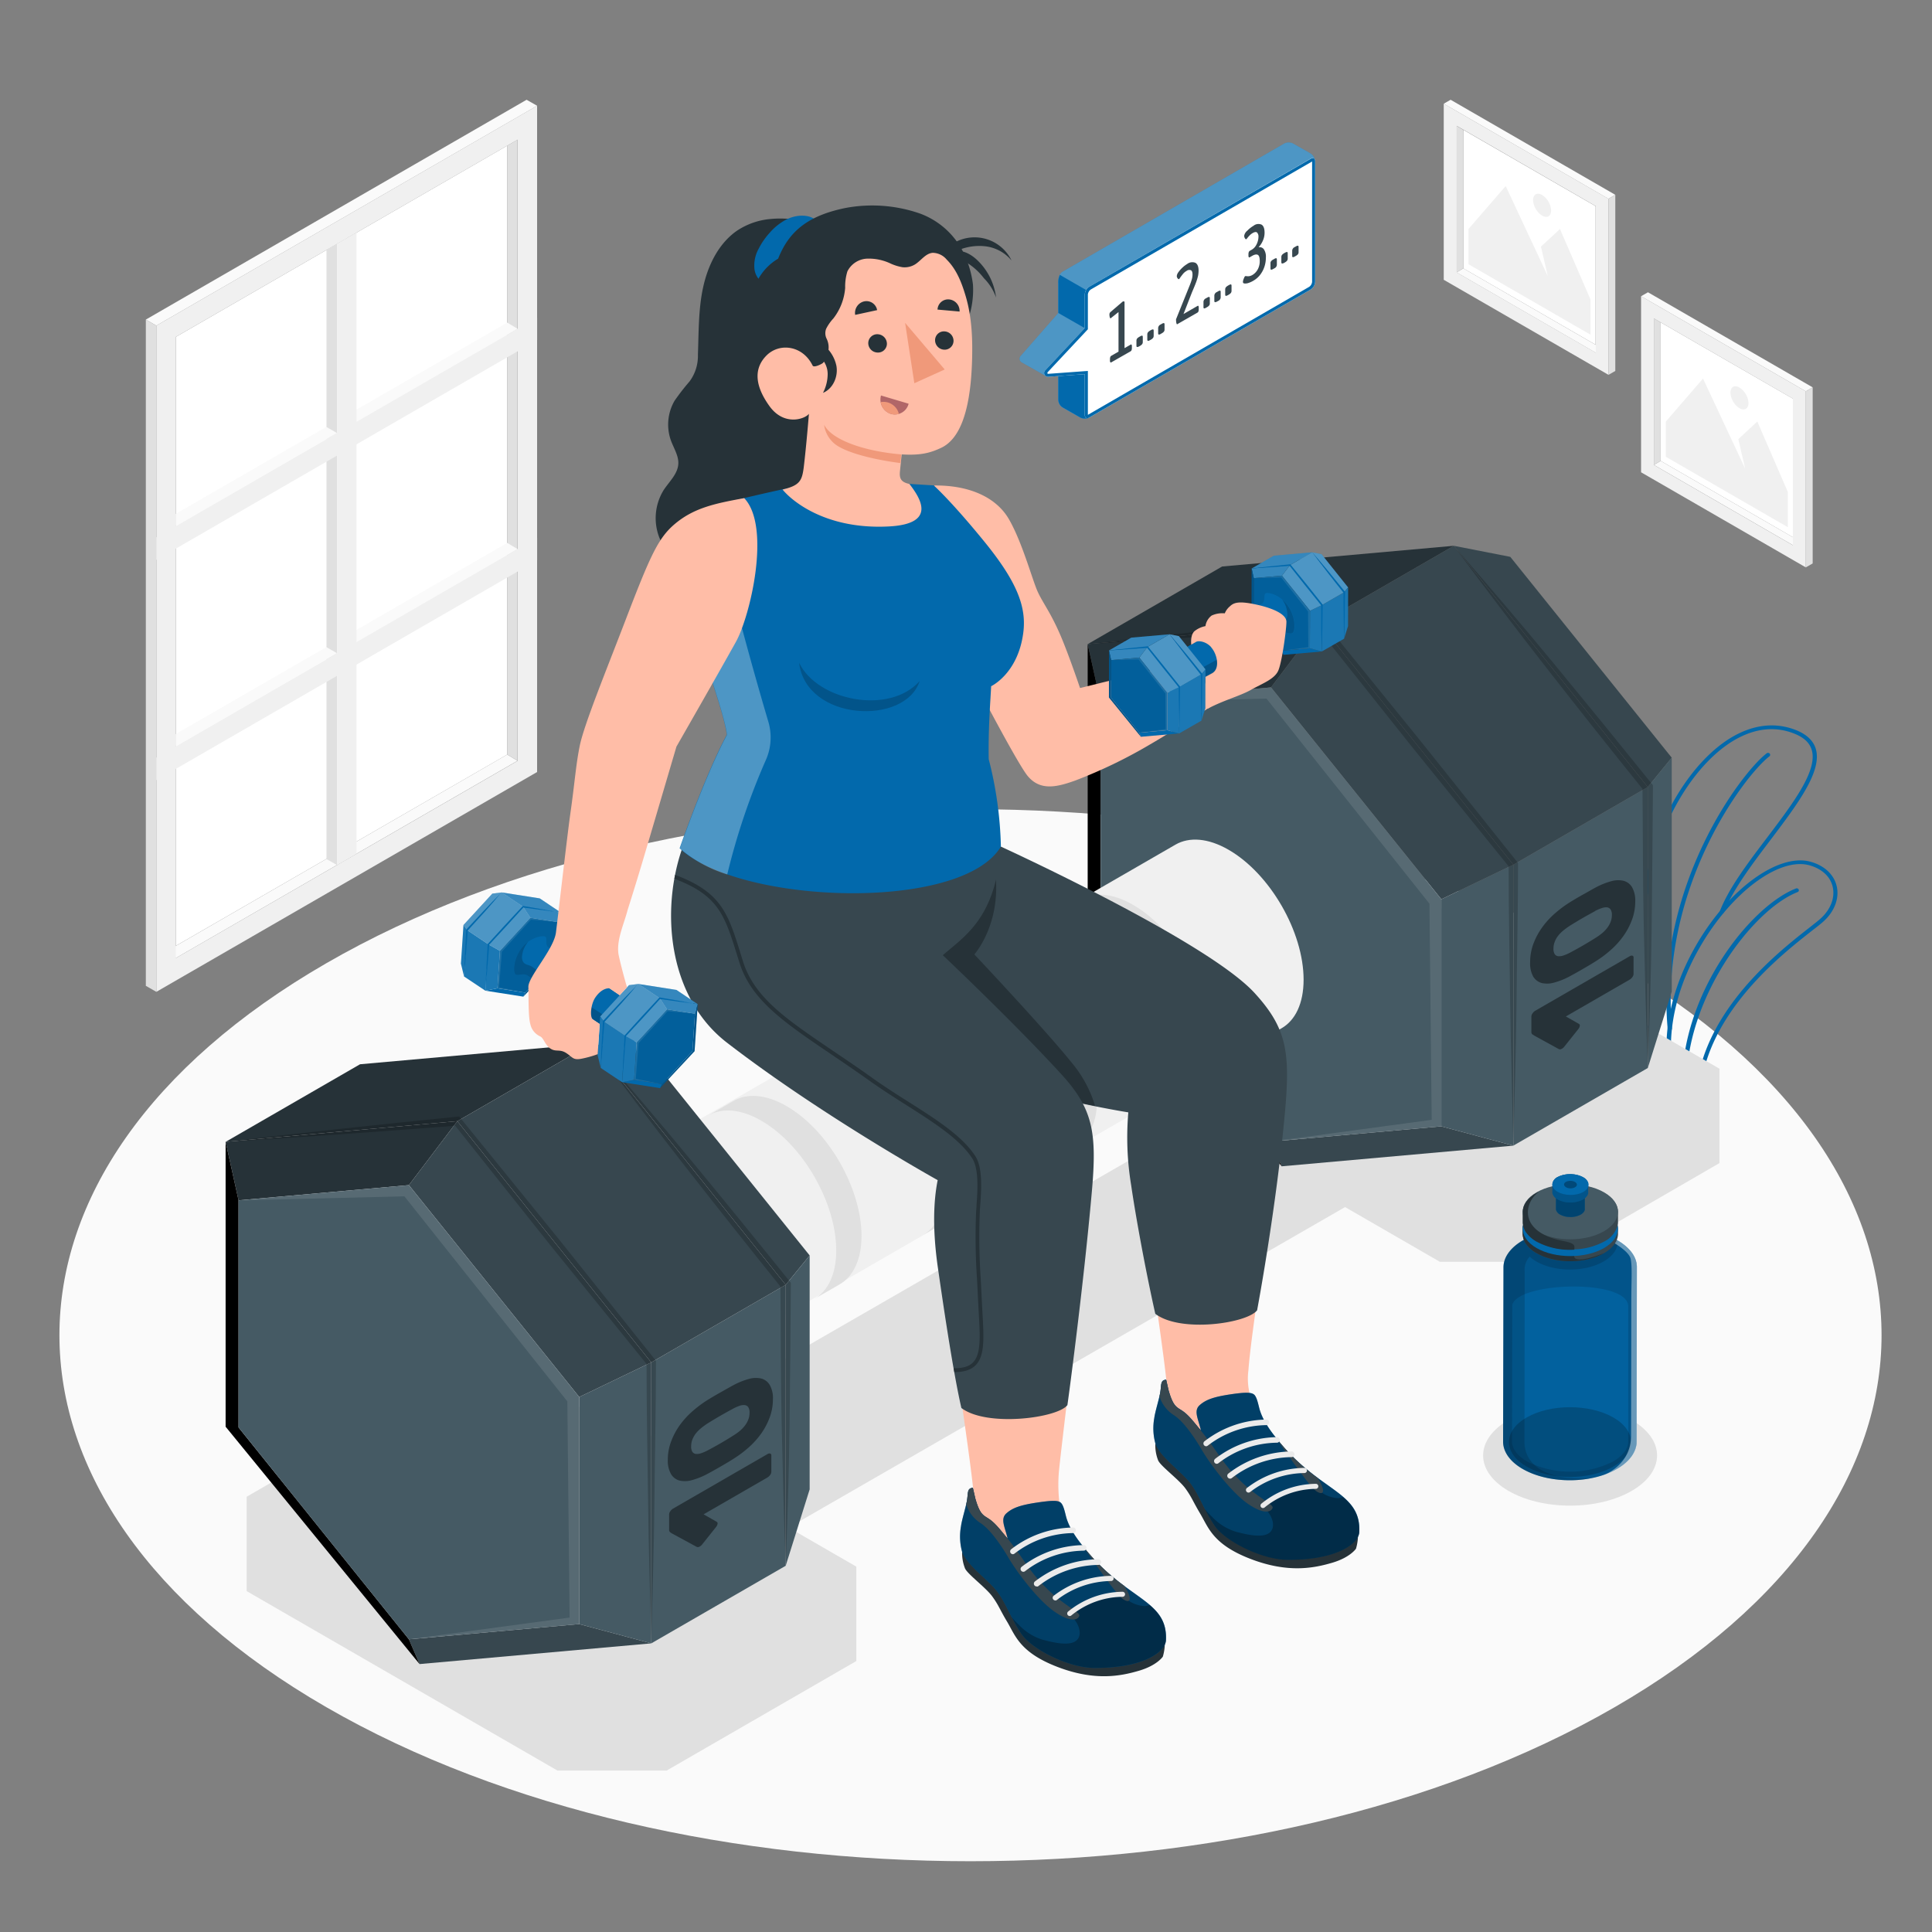 <svg xmlns="http://www.w3.org/2000/svg" viewBox="0 0 500 500"><rect x="0" y="0" width="500" height="500" fill="#808080" stroke="none"/><g id="freepik--Floor--inject-24"><path id="freepik--floor--inject-24" d="M84.44,249.29c-92.08,53.16-92.08,139.35,0,192.52s241.37,53.16,333.45,0,92.07-139.36,0-192.52S176.51,196.13,84.44,249.29Z" style="fill:#fafafa"></path></g><g id="freepik--Window--inject-24"><g id="freepik--window--inject-24"><g id="freepik--window--inject-24"><g id="freepik--Frame--inject-24"><polygon points="42.83 246.34 45.51 247.94 133.95 196.88 131.27 195.28 42.83 246.34" style="fill:#fafafa"></polygon><polygon points="131.27 195.28 45.51 244.78 45.51 87.19 131.27 37.7 131.27 195.28" style="fill:#fff"></polygon><path d="M139,27.37,40.46,84.27V256.69L139,199.8ZM134,196.88,45.51,247.94V87.19L134,36.13Z" style="fill:#f0f0f0"></path><polygon points="133.95 196.88 131.27 195.28 131.27 37.7 133.95 36.13 133.95 196.88" style="fill:#e0e0e0"></polygon><polygon points="45.51 190.01 45.51 193.16 133.95 142.1 131.27 140.5 45.51 190.01" style="fill:#fafafa"></polygon><polygon points="45.51 133 45.51 136.15 133.95 85.09 131.27 83.49 45.51 133" style="fill:#fafafa"></polygon><polygon points="139.01 27.37 136.28 25.82 37.74 82.71 40.46 84.27 139.01 27.37" style="fill:#fafafa"></polygon><polygon points="37.74 82.71 40.46 84.27 40.46 256.69 37.74 255.13 37.74 82.71" style="fill:#e0e0e0"></polygon><polygon points="84.49 64.69 87.21 63.11 87.21 223.87 84.49 222.31 84.49 64.69" style="fill:#e0e0e0"></polygon></g><polygon points="92.27 60.21 87.21 63.11 87.21 223.87 92.27 220.94 92.27 60.21" style="fill:#f0f0f0"></polygon><polygon points="139.01 82.17 139.01 88 40.46 144.9 40.46 139.06 139.01 82.17" style="fill:#f0f0f0"></polygon><polygon points="139.01 139.17 139.01 145 40.46 201.9 40.46 196.07 139.01 139.17" style="fill:#f0f0f0"></polygon><polygon points="87.21 112.07 84.49 110.5 45.51 133 45.51 136.15 87.21 112.07" style="fill:#fafafa"></polygon><polygon points="87.21 169.05 84.49 167.48 45.51 189.98 45.51 193.13 87.21 169.05" style="fill:#fafafa"></polygon></g></g></g><g id="freepik--Pictures--inject-24"><g id="freepik--Picture--inject-24"><g id="freepik--frame--inject-24"><polygon points="414.7 90.24 412.95 91.28 376.95 70.5 378.7 69.45 414.7 90.24" style="fill:#fafafa"></polygon><polygon points="378.7 69.45 412.95 89.22 412.95 53.36 378.7 33.6 378.7 69.45" style="fill:#fff"></polygon><path d="M373.64,72.41,416.26,97V51.44l-42.62-24.6ZM377,32.57l36,20.79V91.28L377,70.5Z" style="fill:#f0f0f0"></path><polygon points="376.95 70.5 378.7 69.45 378.7 33.6 376.95 32.57 376.95 70.5" style="fill:#e0e0e0"></polygon><polygon points="373.64 26.84 375.42 25.82 418.04 50.42 416.26 51.45 373.64 26.84" style="fill:#fafafa"></polygon><polygon points="418.04 50.42 416.26 51.45 416.26 97.02 418.04 96 418.04 50.42" style="fill:#e0e0e0"></polygon></g><g id="freepik--Land--inject-24"><polygon points="380.04 68.38 411.61 86.61 411.61 77.49 403.72 59.27 398.8 63.82 400.57 71.46 389.67 48.15 380.04 59.27 380.04 68.38" style="fill:#f0f0f0"></polygon><path d="M399.1,50.46a5.17,5.17,0,0,1,2.33,4c0,1.49-1,2.09-2.33,1.35a5.18,5.18,0,0,1-2.34-4C396.76,50.32,397.81,49.72,399.1,50.46Z" style="fill:#f0f0f0"></path></g></g><g id="freepik--picture--inject-24"><g id="freepik--frame--inject-24"><polygon points="465.78 140.06 464.03 141.11 428.02 120.32 429.78 119.28 465.78 140.06" style="fill:#fafafa"></polygon><polygon points="429.78 119.28 464.03 139.05 464.02 103.18 429.78 83.43 429.78 119.28" style="fill:#fff"></polygon><path d="M424.71,122.23l42.63,24.61V101.27L424.71,76.66ZM428,82.4l36,20.78v37.93l-36-20.79Z" style="fill:#f0f0f0"></path><polygon points="428.02 120.32 429.78 119.28 429.78 83.43 428.02 82.4 428.02 120.32" style="fill:#e0e0e0"></polygon><polygon points="424.71 76.66 426.49 75.64 469.12 100.25 467.34 101.27 424.71 76.66" style="fill:#fafafa"></polygon><polygon points="469.12 100.25 467.34 101.27 467.34 146.84 469.12 145.82 469.12 100.25" style="fill:#e0e0e0"></polygon></g><g id="freepik--land--inject-24"><polygon points="431.12 118.21 462.69 136.43 462.69 127.32 454.79 109.09 449.88 113.65 451.65 121.29 440.74 97.97 431.12 109.09 431.12 118.21" style="fill:#f0f0f0"></polygon><path d="M450.17,100.29a5.16,5.16,0,0,1,2.34,4c0,1.49-1.05,2.1-2.34,1.35a5.14,5.14,0,0,1-2.33-4C447.84,100.15,448.88,99.54,450.17,100.29Z" style="fill:#f0f0f0"></path></g></g></g><g id="freepik--Plant--inject-24"><g id="freepik--Plants--inject-24"><path d="M439.61,282.71a.55.55,0,0,1-.22,0L433,281.19a.54.54,0,0,1-.38-.32c-.06-.15-5.58-15.39,6.2-36,8.4-14.74,21.56-24.32,29.94-21.8,3.43,1,5.81,3.26,6.54,6.12.8,3.18-.47,6.66-3.42,9.31-.65.59-1.68,1.39-3,2.41-8,6.29-26.83,21-28.86,41.39a.51.51,0,0,1-.23.36A.5.5,0,0,1,439.61,282.71Zm-6-2.42,5.44,1.28c2.37-20.46,21.13-35.16,29.18-41.47,1.28-1,2.3-1.8,2.93-2.37,2.66-2.4,3.82-5.52,3.11-8.35-.65-2.55-2.71-4.46-5.81-5.39-7.89-2.37-20.47,7-28.63,21.31C429.11,264.09,433,278.24,433.61,280.29Z" style="fill:#0269AC"></path><path d="M436,281.85h-.08a.54.54,0,0,1-.56-.5c-.47-23.78,17.4-46.69,29.42-51.41a.56.56,0,0,1,.72.27.49.49,0,0,1-.29.66c-11.88,4.66-29.19,27.91-28.75,50.47A.51.51,0,0,1,436,281.85Z" style="fill:#0269AC"></path><path d="M433.26,281.2a.49.49,0,0,1-.24,0l-4.31-1.2a.52.52,0,0,1-.36-.33c-.08-.23-7.67-23-2.08-53.56,2.85-15.59,12.72-30.8,23.46-36.16,5.16-2.58,10.24-2.9,15.08-1,2.74,1.1,4.46,2.72,5.1,4.81,1.78,5.79-4.75,14.41-11.65,23.54-4.84,6.39-9.83,13-12.11,18.82a.57.57,0,0,1-.71.3.49.49,0,0,1-.33-.64c2.33-6,7.37-12.62,12.25-19.06,6.75-8.92,13.13-17.35,11.5-22.68-.56-1.82-2-3.18-4.48-4.17-4.52-1.81-9.28-1.5-14.13.92-10.47,5.23-20.09,20.14-22.89,35.45-5.24,28.64,1.14,50.27,1.95,52.83l4,1.12a.49.49,0,0,1,.36.63A.52.52,0,0,1,433.26,281.2Z" style="fill:#0269AC"></path><path d="M432.19,266.73h0a.55.55,0,0,1-.6-.47c-3.24-36.79,19-66.25,25.62-71.3a.59.59,0,0,1,.78.06.49.49,0,0,1-.07.72c-6.5,5-28.44,34.05-25.23,70.44A.52.52,0,0,1,432.19,266.73Z" style="fill:#0269AC"></path></g></g><g id="freepik--Shadows--inject-24"><path id="freepik--Shadow--inject-24" d="M292.19,280.07l17.55,10.14-144,83L141.15,359H112.94l-49.1,28.35v24.43l80.45,46.45h28.22l49.1-28.35c0-10.86,0-13.58,0-24.44l-17.51-10.11,144-82.94,24.53,14.16,28.26,0L445,301c0-10.84,0-13.57,0-24.42l-80.46-46.45-28.26,0-44.07,25.55C292.17,266.5,292.18,269.23,292.19,280.07Z" style="fill:#e0e0e0"></path><ellipse id="freepik--shadow--inject-24" cx="406.34" cy="376.67" rx="22.51" ry="12.99" style="fill:#e0e0e0"></ellipse></g><g id="freepik--Bottle--inject-24"><g id="freepik--Water--inject-24"><g id="freepik--Jar--inject-24"><path d="M418.6,321a18.61,18.61,0,0,0-2.33-1.13,4,4,0,0,1-2.55-3.68v-4.49l-14.66,0v4.49a4,4,0,0,1-2.55,3.67,18.75,18.75,0,0,0-2.34,1.13c-3.38,1.94-5.07,4.49-5.07,7L389,373.09c0,2.55,1.68,5.11,5.05,7.06,6.75,3.91,17.68,3.92,24.44,0,3.37-1.95,5.06-4.5,5.07-7.05l.06-45.09C423.66,325.5,422,323,418.6,321Z" style="fill:#0269AC"></path><path d="M418.6,321a18.61,18.61,0,0,0-2.33-1.13,4,4,0,0,1-2.55-3.68v-4.49l-14.66,0v4.49a4,4,0,0,1-2.55,3.67,18.75,18.75,0,0,0-2.34,1.13c-3.38,1.94-5.07,4.49-5.07,7L389,373.09c0,2.55,1.68,5.11,5.05,7.06,6.75,3.91,17.68,3.92,24.44,0,3.37-1.95,5.06-4.5,5.07-7.05l.06-45.09C423.66,325.5,422,323,418.6,321Z" style="opacity:0.2"></path><path d="M421.38,338c-.24-7.06-28.38-6.3-30-.31l-.06,35.45c0,1.8,1.43,3.67,3.93,5.11a24.8,24.8,0,0,0,22.19,0c2.5-1.44,3.93-3.3,3.94-5.1Z" style="fill:#0269AC;opacity:0.6"></path><path d="M395.14,379.59c-6.17-3.54-6.16-9.25,0-12.77s16.18-3.51,22.34,0,6.16,9.26,0,12.77S401.31,383.13,395.14,379.59Z" style="opacity:0.2"></path><path d="M415.13,316.41a19.15,19.15,0,0,0-11.74-1.88v-2.85h-4.32v4.49a4,4,0,0,1-2.56,3.67,18.05,18.05,0,0,0-2.34,1.13l-.08,0c-3.32,1.94-5,4.47-5,7L389,373.09c0,2.55,1.67,5.11,5,7.06,4.85,2.81,11.87,3.59,17.94,2.38-14,.94-17.42-5-17.41-9.33l.06-44.15a4.94,4.94,0,0,1,1.29-3.83,9.18,9.18,0,0,0,1.71,1.24c4.81,2.79,12.62,2.8,17.44,0,2.59-1.49,3.79-3.48,3.6-5.43l-.29-.17A6.9,6.9,0,0,0,415.13,316.41Z" style="opacity:0.15"></path><path d="M418.6,321a18.61,18.61,0,0,0-2.33-1.13,4,4,0,0,1-2.55-3.68v-4.49h-1.6c0,6,0,4.73,0,6s2.11,2,3.49,2.76,6,3.22,6.42,5.39.15,6,.15,10.66-.05,32.06-.06,35.13-1.27,7.42-6.91,10.05a19.09,19.09,0,0,0,3.31-1.47c3.38-2,5.06-4.39,5.07-7.08l.06-45.09C423.66,325.5,422,323,418.6,321Z" style="fill:#fff;opacity:0.4"></path><path d="M418.74,318v1.28c0,1.82-1.21,3.65-3.63,5.05-4.82,2.77-12.62,2.76-17.44,0a8.42,8.42,0,0,1-2.71-2.36,4.67,4.67,0,0,1-.89-2.67v-1.33a3.37,3.37,0,0,1,.1-.83,6.62,6.62,0,0,1,3.51-4.21l.18-.09c4.84-2.68,12.52-2.63,17.27.12a6.59,6.59,0,0,1,3.51,4.21A3.55,3.55,0,0,1,418.74,318Z" style="fill:#37474f"></path><path d="M407.4,325.07v-4.54c0-1.79.45.64-2.7.63-2.73,0-5.15-6.3-6.85-8.35l-.18.09a6.62,6.62,0,0,0-3.51,4.21,3.37,3.37,0,0,0-.1.83v1.33a4.67,4.67,0,0,0,.89,2.67,8.42,8.42,0,0,0,2.71,2.36c4.82,2.79,12.62,2.8,17.44,0C411.71,325.66,407.4,326.78,407.4,325.07Z" style="fill:#263238"></path><path d="M397.67,323c-4.81-2.79-4.8-7.3,0-10.07s12.63-2.77,17.44,0,4.81,7.3,0,10.07S402.49,325.76,397.67,323Z" style="fill:#0269AC"></path><path d="M418.74,313.72v2.55a3.23,3.23,0,0,1-.1.87,6.63,6.63,0,0,1-3.52,4.19,17.14,17.14,0,0,1-7.72,2,18.34,18.34,0,0,1-9.73-2.07A8.46,8.46,0,0,1,395,319a4.66,4.66,0,0,1-.8-1.84,3.39,3.39,0,0,1-.1-.84v-2.61c0-1.83,1.2-3.65,3.61-5,.22-.12.43-.24.66-.35,4.85-2.42,12.19-2.29,16.79.37C417.55,310.06,418.76,311.89,418.74,313.72Z" style="fill:#37474f"></path><path d="M397.68,318.64c-4.81-2.79-4.81-7.29,0-10.07s12.63-2.76,17.44,0,4.8,7.29,0,10.07S402.49,321.43,397.68,318.64Z" style="fill:#455a64"></path><path d="M395,319a8.46,8.46,0,0,0,2.7,2.35,18.34,18.34,0,0,0,9.73,2.07h0c0-.9.54-1.58-2.69-2.21-2.68-.52-6.64-1.64-8.49-4.57-1.69-2.7-.71-6.25,2.13-8.31-.23.11-.44.23-.66.35-2.41,1.38-3.61,3.2-3.61,5v2.61a3.39,3.39,0,0,0,.1.84A4.66,4.66,0,0,0,395,319Z" style="fill:#263238"></path></g><path d="M402.67,307.17l0,5.61a1.09,1.09,0,0,0,0,.26,2,2,0,0,0,1.07,1.29,5.21,5.21,0,0,0,2.34.63,5.5,5.5,0,0,0,3-.61,2.58,2.58,0,0,0,.83-.71,1.27,1.27,0,0,0,.24-.55.77.77,0,0,0,0-.26l0-5.63a1.87,1.87,0,0,0-1.09-1.54l-.2-.11a5.93,5.93,0,0,0-5.12.08A1.86,1.86,0,0,0,402.67,307.17Z" style="fill:#0269AC"></path><path d="M402.67,307.17l0,5.61a1.09,1.09,0,0,0,0,.26,2,2,0,0,0,1.07,1.29,5.21,5.21,0,0,0,2.34.63,5.5,5.5,0,0,0,3-.61,2.58,2.58,0,0,0,.83-.71,1.27,1.27,0,0,0,.24-.55.77.77,0,0,0,0-.26l0-5.63a1.87,1.87,0,0,0-1.09-1.54l-.2-.11a5.93,5.93,0,0,0-5.12.08A1.86,1.86,0,0,0,402.67,307.17Z" style="opacity:0.35"></path><path d="M402.67,307.15c0,1.19,1.67,2.17,3.75,2.18s3.76-.95,3.77-2.14-1.67-2.17-3.75-2.18S402.68,306,402.67,307.15Z" style="fill:#0269AC"></path><path d="M405.1,307.16c0,.43.59.77,1.33.78s1.33-.34,1.33-.76-.59-.77-1.33-.78S405.1,306.74,405.1,307.16Z" style="fill:#0269AC;opacity:0.5"></path><path d="M405.1,307.16c0,.43.59.77,1.33.78s1.33-.34,1.33-.76-.59-.77-1.33-.78S405.1,306.74,405.1,307.16Z" style="opacity:0.3"></path><path d="M401.75,306.55l0,1.91a1.84,1.84,0,0,0,0,.33,2.52,2.52,0,0,0,1.33,1.6,6.61,6.61,0,0,0,2.93.8,7,7,0,0,0,3.7-.77,3.26,3.26,0,0,0,1-.88,1.82,1.82,0,0,0,.31-.7,1.12,1.12,0,0,0,0-.32l0-1.93a2.34,2.34,0,0,0-1.36-1.92l-.25-.13a7.39,7.39,0,0,0-6.38.1A2.32,2.32,0,0,0,401.75,306.55Z" style="fill:#0269AC"></path><path d="M401.75,306.55l0,1.91a1.84,1.84,0,0,0,0,.33,2.52,2.52,0,0,0,1.33,1.6,6.61,6.61,0,0,0,2.93.8,7,7,0,0,0,3.7-.77,3.26,3.26,0,0,0,1-.88,1.82,1.82,0,0,0,.31-.7,1.12,1.12,0,0,0,0-.32l0-1.93a2.34,2.34,0,0,0-1.36-1.92l-.25-.13a7.39,7.39,0,0,0-6.38.1A2.32,2.32,0,0,0,401.75,306.55Z" style="opacity:0.2"></path><path d="M401.75,306.53c0,1.49,2.08,2.7,4.67,2.72s4.69-1.18,4.7-2.67-2.09-2.7-4.67-2.72S401.76,305,401.75,306.53Z" style="fill:#0269AC"></path><path d="M404.77,306.55c0,.52.74,1,1.66,1s1.66-.42,1.67-.95-.74-1-1.66-1S404.77,306,404.77,306.55Z" style="fill:#0269AC;opacity:0.5"></path><path d="M404.77,306.55c0,.52.74,1,1.66,1s1.66-.42,1.67-.95-.74-1-1.66-1S404.77,306,404.77,306.55Z" style="opacity:0.3"></path></g></g><g id="freepik--Character--inject-24"><g id="freepik--Dumbbell--inject-24"><polygon points="331.69 301.84 328.93 295.44 373.01 291.5 391.65 296.49 331.69 301.84" style="fill:#37474f"></polygon><polygon points="373.01 232.73 373.01 291.5 391.65 296.49 391.65 223.78 373.01 232.73" style="fill:#455a64"></polygon><polygon points="328.93 177.9 341.46 161.34 391.65 223.78 373.01 232.73 328.93 177.9" style="fill:#37474f"></polygon><polygon points="284.85 181.83 281.49 166.7 341.46 161.34 328.93 177.9 284.85 181.83" style="fill:#263238"></polygon><polygon points="281.49 166.7 281.49 240.42 331.69 301.84 328.93 295.44 284.85 240.6 284.85 181.83 281.49 166.7"></polygon><polygon points="284.85 240.6 284.85 181.83 328.93 177.9 373.01 232.73 373.01 291.5 328.93 295.44 284.85 240.6" style="fill:#455a64"></polygon><polygon points="391.65 296.49 426.45 276.4 426.44 203.69 391.65 223.78 391.65 296.49" style="fill:#455a64"></polygon><polygon points="341.46 161.34 391.65 223.78 426.44 203.69 376.25 141.25 341.46 161.34" style="fill:#37474f"></polygon><polygon points="281.49 166.7 316.29 146.61 376.25 141.25 341.46 161.34 281.49 166.7" style="fill:#263238"></polygon><path d="M391.65,296.49c.27-12.12.72-24.24.82-36.36s.39-24.23.4-36.35v-.43l-.27-.34-25-31.29-25.24-31.1-.4-.49-.6.06c-20,2-39.93,4.14-59.87,6.51,19.84-1.19,39.65-2.63,59.45-4.17l24.57,30.87,24.93,30.81c0,12,.24,23.95.4,35.92S391.39,284.37,391.65,296.49Z" style="opacity:0.2"></path><polygon points="376.25 141.25 390.86 144.11 432.64 196.09 426.44 203.69 376.25 141.25" style="fill:#37474f"></polygon><polygon points="432.65 256.63 426.45 276.4 426.44 203.69 432.64 196.09 432.65 256.63" style="fill:#455a64"></polygon><g style="opacity:0.2"><path d="M426.45,276.4c.46-12.12.84-24.24,1-36.35s.21-24.24.33-36.36v-.47l-.3-.38q-12.56-15.6-25.3-31.05t-25.95-30.54q11.92,16.13,24.24,31.91t24.9,31.37l-.3-.84c.13,12.12.07,24.24.34,36.36S426,264.28,426.45,276.4Z"></path></g><polygon points="284.85 181.83 327.76 180.79 369.94 233.87 370.52 289.81 328.93 295.44 373.01 291.5 373.01 232.73 328.93 177.9 284.85 181.83" style="fill:#fff;opacity:0.1"></polygon><path d="M404.82,270.9a1.9,1.9,0,0,1-.76.59.73.73,0,0,1-.67,0l-6.24-3.43-.52-.33a.76.76,0,0,1-.31-.69v-4a1.37,1.37,0,0,1,.31-.79,2.18,2.18,0,0,1,.71-.68l24.41-14.09a.9.9,0,0,1,.71-.15.41.41,0,0,1,.3.45v4.28a1.38,1.38,0,0,1-.3.8,2.25,2.25,0,0,1-.71.67l-16.51,9.53,3.4,1.93a.48.48,0,0,1,.2.54,1.59,1.59,0,0,1-.39.81Z" style="fill:#263238"></path><path d="M396,249a13.5,13.5,0,0,1,.82-4.69,18.34,18.34,0,0,1,2.23-4.22,21.46,21.46,0,0,1,3.27-3.62,30,30,0,0,1,3.91-2.93c1.08-.66,2.22-1.35,3.4-2s2.3-1.31,3.33-1.86a19.14,19.14,0,0,1,3.91-1.59,6.46,6.46,0,0,1,3.26-.15,3.66,3.66,0,0,1,2.23,1.64,7,7,0,0,1,.84,3.74,13.57,13.57,0,0,1-.84,4.7,18,18,0,0,1-2.23,4.22,21,21,0,0,1-3.26,3.61,29.09,29.09,0,0,1-3.91,2.93c-1,.64-2.14,1.31-3.33,2s-2.32,1.32-3.4,1.9a18.53,18.53,0,0,1-3.91,1.58,6.51,6.51,0,0,1-3.27.16,3.73,3.73,0,0,1-2.23-1.64A7,7,0,0,1,396,249Zm16.77-13.18c-2.15,1.15-4.26,2.37-6.35,3.67a19.91,19.91,0,0,0-1.74,1.25,8.89,8.89,0,0,0-1.38,1.36,6,6,0,0,0-.92,1.59,4.75,4.75,0,0,0-.34,1.82,2.44,2.44,0,0,0,.34,1.45,1.25,1.25,0,0,0,.92.51,3.65,3.65,0,0,0,1.38-.21,11,11,0,0,0,1.74-.77c2.09-1.1,4.2-2.32,6.35-3.67a17,17,0,0,0,1.73-1.21,8.24,8.24,0,0,0,1.38-1.39,6.3,6.3,0,0,0,.93-1.6,4.77,4.77,0,0,0,.34-1.83,2.43,2.43,0,0,0-.34-1.44,1.32,1.32,0,0,0-.93-.53,3.34,3.34,0,0,0-1.38.21A11,11,0,0,0,412.72,235.81Z" style="fill:#263238"></path><path d="M166.93,361.23c-3.52,2-8.37,1.73-13.73-1.36-10.71-6.19-19.4-21.24-19.4-33.61,0-6.19,2.17-10.54,5.68-12.57l164.77-95.12c3.51-2,8.36-1.74,13.72,1.36,10.72,6.19,19.4,21.23,19.4,33.61,0,6.19-2.17,10.53-5.68,12.56Z" style="fill:#f0f0f0"></path><path d="M133.8,326.26c0-6.19,2.17-10.54,5.68-12.57s8.37-1.73,13.72,1.36c10.72,6.19,19.41,21.24,19.41,33.62,0,6.18-2.17,10.53-5.68,12.56s-8.37,1.73-13.73-1.36C142.49,353.68,133.8,338.63,133.8,326.26Z" style="fill:#fafafa"></path><path d="M210.75,336.17l6.54-3.77c3.47-2,5.69-6.38,5.67-12.54,0-12.38-8.67-27.44-19.4-33.6-5.32-3.1-10.22-3.37-13.69-1.36l-6.55,3.78c3.48-2,8.37-1.75,13.7,1.36,10.73,6.16,19.42,21.22,19.39,33.59C216.44,329.8,214.22,334.17,210.75,336.17Z" style="fill:#e0e0e0"></path><path d="M300.41,284.09l6.54-3.78c3.48-2,5.7-6.38,5.67-12.54,0-12.37-8.66-27.44-19.39-33.6-5.33-3.1-10.22-3.37-13.7-1.36L273,236.59c3.47-2,8.37-1.74,13.69,1.36,10.73,6.16,19.43,21.22,19.4,33.59C306.11,277.71,303.89,282.08,300.41,284.09Z" style="fill:#e0e0e0"></path><path d="M238.87,319.62l39.4-22.75c3.48-2,5.7-6.38,5.67-12.54,0-12.38-8.67-27.44-19.4-33.6-5.32-3.1-10.21-3.37-13.69-1.36l-39.4,22.75c3.48-2,8.37-1.74,13.69,1.36,10.73,6.16,19.43,21.22,19.4,33.59C244.57,313.24,242.35,317.61,238.87,319.62Z" style="fill:#e0e0e0"></path><polygon points="108.58 430.66 105.82 424.25 149.9 420.31 168.55 425.3 108.58 430.66" style="fill:#37474f"></polygon><polygon points="149.9 361.55 149.9 420.31 168.55 425.3 168.54 352.59 149.9 361.55" style="fill:#455a64"></polygon><polygon points="105.82 306.71 118.36 290.16 168.54 352.59 149.9 361.55 105.82 306.71" style="fill:#37474f"></polygon><polygon points="61.74 310.65 58.39 295.51 118.36 290.16 105.82 306.71 61.74 310.65" style="fill:#263238"></polygon><polygon points="58.39 295.51 58.39 369.23 108.58 430.66 105.82 424.25 61.74 369.42 61.74 310.65 58.39 295.51"></polygon><polygon points="61.74 369.42 61.74 310.65 105.82 306.71 149.9 361.55 149.9 420.31 105.82 424.25 61.74 369.42" style="fill:#455a64"></polygon><polygon points="168.55 425.3 203.34 405.22 203.34 332.51 168.54 352.59 168.55 425.3" style="fill:#455a64"></polygon><polygon points="118.36 290.16 168.54 352.59 203.34 332.51 153.15 270.07 118.36 290.16" style="fill:#37474f"></polygon><polygon points="58.39 295.51 93.18 275.43 153.15 270.07 118.36 290.16 58.39 295.51" style="fill:#263238"></polygon><path d="M168.55,425.3c.26-12.11.71-24.23.81-36.35s.4-24.24.4-36.36v-.42l-.27-.34-25-31.3-25.25-31.09-.39-.49-.61.06c-20,2-39.93,4.14-59.86,6.5,19.83-1.19,39.64-2.63,59.44-4.16l24.57,30.87L167.33,353c0,12,.24,24,.4,35.92C167.83,401.07,168.29,413.19,168.55,425.3Z" style="opacity:0.2"></path><polygon points="153.15 270.07 167.75 272.93 209.54 324.91 203.34 332.51 153.15 270.07" style="fill:#37474f"></polygon><polygon points="209.54 385.45 203.34 405.22 203.34 332.51 209.54 324.91 209.54 385.45" style="fill:#455a64"></polygon><g style="opacity:0.2"><path d="M203.34,405.22c.47-12.12.84-24.24,1-36.36s.21-24.24.33-36.35V332l-.3-.38q-12.55-15.6-25.3-31.06t-25.94-30.53q11.91,16.13,24.24,31.9t24.89,31.38l-.29-.84c.12,12.12.06,24.23.33,36.35S202.87,393.1,203.34,405.22Z"></path></g><polygon points="61.74 310.65 104.66 309.61 146.83 362.68 147.41 418.63 105.82 424.25 149.9 420.31 149.9 361.55 105.82 306.71 61.74 310.65" style="fill:#fff;opacity:0.1"></polygon><path d="M181.7,399.72a1.81,1.81,0,0,1-.75.59.75.75,0,0,1-.68,0L174,396.91c-.15-.08-.32-.2-.52-.33a.79.79,0,0,1-.31-.69v-4a1.45,1.45,0,0,1,.31-.79,2.21,2.21,0,0,1,.72-.68l24.4-14.09a.92.92,0,0,1,.72-.15.42.42,0,0,1,.3.45v4.29a1.42,1.42,0,0,1-.3.79,2.28,2.28,0,0,1-.72.67l-16.51,9.53,3.4,1.93a.49.49,0,0,1,.21.54,1.78,1.78,0,0,1-.4.82Z" style="fill:#263238"></path><path d="M172.83,377.81a13.28,13.28,0,0,1,.83-4.69,18.12,18.12,0,0,1,2.22-4.22,21.52,21.52,0,0,1,3.28-3.62,30.1,30.1,0,0,1,3.9-2.93c1.09-.66,2.23-1.35,3.4-2s2.3-1.31,3.33-1.86a19.14,19.14,0,0,1,3.91-1.59,6.5,6.5,0,0,1,3.27-.15,3.62,3.62,0,0,1,2.22,1.65,6.82,6.82,0,0,1,.84,3.73,13.4,13.4,0,0,1-.84,4.71A18.05,18.05,0,0,1,197,371a21.46,21.46,0,0,1-3.27,3.62,29.88,29.88,0,0,1-3.91,2.92c-1,.65-2.14,1.31-3.33,2s-2.31,1.32-3.4,1.9a18.67,18.67,0,0,1-3.9,1.58,6.55,6.55,0,0,1-3.28.16,3.64,3.64,0,0,1-2.22-1.64A6.9,6.9,0,0,1,172.83,377.81Zm16.77-13.18c-2.14,1.15-4.25,2.37-6.35,3.67a19.91,19.91,0,0,0-1.74,1.25,8.94,8.94,0,0,0-1.38,1.37,6.4,6.4,0,0,0-.92,1.58,4.75,4.75,0,0,0-.34,1.82,2.44,2.44,0,0,0,.34,1.45,1.29,1.29,0,0,0,.92.51,3.27,3.27,0,0,0,1.38-.21,10.12,10.12,0,0,0,1.74-.77c2.1-1.1,4.21-2.32,6.35-3.67a16.66,16.66,0,0,0,1.74-1.21,9.06,9.06,0,0,0,1.38-1.39,6.7,6.7,0,0,0,.92-1.59,4.86,4.86,0,0,0,.34-1.84,2.43,2.43,0,0,0-.34-1.44,1.28,1.28,0,0,0-.92-.52,3.12,3.12,0,0,0-1.38.2A11.64,11.64,0,0,0,189.6,364.63Z" style="fill:#263238"></path></g><g id="freepik--character--inject-24"><g id="freepik--character--inject-24"><g id="freepik--Bottom--inject-24"><path d="M328.46,315.61s-4.75,30.08-5.37,39a16.46,16.46,0,0,0,1.55,9.44,53.81,53.81,0,0,0,3.48,7.43c.42.76-14.6,8.07-16.54,7.48-5.07-1.57-7.11-7.4-9.11-11.73-1.53-3.32-.43-4.95-.51-8.48-.08-3.94-5.21-38.42-5.82-42.32C302.87,309.52,320.61,313.12,328.46,315.61Z" style="fill:#ffbda7"></path><path d="M299,373.62a10.66,10.66,0,0,0,.69,4.23c.46,1.43,5.38,5,7.08,7.34s1.92,3.32,3.85,6.55c2.14,3.58,3.24,7.94,13,11.7s16.48,2.37,21.15,1,6.16-3.64,6.16-3.64,1.77-5.61-1.31-7S299,373.62,299,373.62Z" style="fill:#263238"></path><path d="M324.65,361c.72.76,1.07,2.88,1.37,3.86,1,3.3,3.46,6.39,5.67,9,10.45,12.36,20.68,12.4,20.08,22.79-.31,2.9-5.88,7.09-18.56,7-6.48,0-16.13-4.74-18.91-8.9s-3.89-7.75-6.14-10.8-7.93-6.86-9.15-10.39a14.83,14.83,0,0,1-.29-6.53c.22-1.76,1.32-5.11,1.58-6.86.29-1.9,0-3,1.5-3.13l.63,2.76c1.31,4.57,2.23,4.31,3.88,5.53s3.06,3.23,4.49,4.85c-.73-3.1-1.95-5.08-.31-6.54s3.78-2.16,8-2.79S324,360.36,324.65,361Z" style="fill:#0269AC"></path><path d="M324.65,361c.72.76,1.07,2.88,1.37,3.86,1,3.3,3.46,6.39,5.67,9,10.45,12.36,20.68,12.4,20.08,22.79-.31,2.9-5.88,7.09-18.56,7-6.48,0-16.13-4.74-18.91-8.9s-3.89-7.75-6.14-10.8-7.93-6.86-9.15-10.39a14.83,14.83,0,0,1-.29-6.53c.22-1.76,1.32-5.11,1.58-6.86.29-1.9,0-3,1.5-3.13l.63,2.76c1.31,4.57,2.23,4.31,3.88,5.53s3.06,3.23,4.49,4.85c-.73-3.1-1.95-5.08-.31-6.54s3.78-2.16,8-2.79S324,360.36,324.65,361Z" style="opacity:0.4"></path><path d="M333.21,403.71c-6.48,0-16.13-4.74-18.91-8.9a46.68,46.68,0,0,1-2.49-4.29c.22.25.41.53.6.73.43.46.86.91,1.31,1.34a14.27,14.27,0,0,0,6.15,3.83c2.1.52,7.28,2,9-.07,1-1.15.61-3.07-.36-4.57-.41-.63-1.67-2.14-1.67-2.14a23.6,23.6,0,0,1,6.52-3.7,23.16,23.16,0,0,1,6.83-1.42,9.88,9.88,0,0,0,2.59,2.2,8.26,8.26,0,0,0,3.55,1,5.26,5.26,0,0,0,1.23-.28c2.77,2.39,4.44,4.92,4.19,9.28C351.46,399.58,345.89,403.77,333.21,403.71Z" style="opacity:0.3"></path><path d="M331.69,373.89a53.39,53.39,0,0,0,9.34,8.62c2.29,3.66,1.41,4.59-.35,3.42s-6.89-8.77-11.27-14.87C330.15,372.05,330.93,373,331.69,373.89Z" style="fill:#37474f"></path><path d="M303.67,366.16a8.84,8.84,0,0,1-3.6-4.81c.1-.41.18-.8.23-1.12.29-1.9,0-3,1.5-3.13l.63,2.76c1.31,4.57,2.23,4.31,3.88,5.53s3.06,3.23,4.49,4.85c4.41,5.53,5.31,8.11,9.95,12.74s8.88,6.3,8.6,7.25-2,1.95-6.32-1-9.76-10.19-12-14S306.06,367.62,303.67,366.16Z" style="fill:#37474f"></path><path d="M326.93,390.28a.58.58,0,0,0,.35-.15,21.28,21.28,0,0,1,13.28-4.82.65.65,0,1,0-.05-1.3,22.52,22.52,0,0,0-14.06,5.13.65.65,0,0,0-.08.92A.64.64,0,0,0,326.93,390.28Z" style="fill:#ebebeb"></path><path d="M323.18,386.28a.81.81,0,0,0,.35-.14,23.43,23.43,0,0,1,14.06-4.92.65.65,0,0,0,.64-.69.67.67,0,0,0-.7-.64,24.74,24.74,0,0,0-14.84,5.21.67.67,0,0,0,.49,1.18Z" style="fill:#ebebeb"></path><path d="M318.42,382.67a.67.67,0,0,0,.38-.16,25.83,25.83,0,0,1,15.5-5.41.75.75,0,0,0,.71-.77.74.74,0,0,0-.77-.7,27.32,27.32,0,0,0-16.36,5.74.73.73,0,0,0-.12,1A.75.75,0,0,0,318.42,382.67Z" style="fill:#ebebeb"></path><path d="M314.94,378.83a.7.7,0,0,0,.38-.15,25.27,25.27,0,0,1,15.2-5.31.74.74,0,0,0,.69-.75.72.72,0,0,0-.75-.69,26.75,26.75,0,0,0-16,5.63.74.74,0,0,0-.11,1A.71.71,0,0,0,314.94,378.83Z" style="fill:#ebebeb"></path><path d="M312.2,374.29a.76.76,0,0,0,.37-.16,25.36,25.36,0,0,1,15.2-5.31.72.72,0,1,0-.06-1.44,26.74,26.74,0,0,0-16,5.63.72.72,0,0,0-.11,1A.73.73,0,0,0,312.2,374.29Z" style="fill:#ebebeb"></path><path d="M259.07,219.12,220,221.63c-2.15,18.82.68,38.24,7.46,43.91,18,15.07,64.55,22.34,64.55,22.34a75.7,75.7,0,0,0,.73,18.82c1.22,8.47,3.92,23,6.25,33.31,6.55,5,23.77,2.47,26.35-.91,0,0,5-26.57,7.24-51.62,1.35-15.25.39-21.45-7.9-30.5C312.3,243.46,259.07,219.12,259.07,219.12Z" style="fill:#37474f"></path><path d="M277.34,275c-6.8-8.5-25.18-28-25.18-28s6.52-7.27,5.56-19.75l-24.08,19.48,38.61,37c4.2,1,8,1.84,11.16,2.48A31.62,31.62,0,0,0,277.34,275Z" style="fill:#263238"></path><path d="M278.44,343.55s-4,32.92-4.4,37.35a39.68,39.68,0,0,0,.56,10.73,18.69,18.69,0,0,0,2.23,5.78c.75,1.42,2.54,3.86,1.41,5.4a4.78,4.78,0,0,1-1.66,1.29c-1.32.71-2.77,1.13-4.08,1.83a14.13,14.13,0,0,1-4.93,1.27,14.82,14.82,0,0,1-6-.32c-5.07-1.57-7.12-7.4-9.11-11.73-1.53-3.32-.43-4.95-.51-8.48-.08-3.94-5.22-38.42-5.83-42.32C252.85,337.46,270.59,341.06,278.44,343.55Z" style="fill:#ffbda7"></path><path d="M249,401.56a10.85,10.85,0,0,0,.7,4.23c.46,1.43,5.37,5,7.08,7.34s1.91,3.32,3.85,6.55c2.14,3.58,3.24,7.94,13,11.7s16.48,2.37,21.15,1,6.16-3.64,6.16-3.64,1.77-5.61-1.3-7S249,401.56,249,401.56Z" style="fill:#263238"></path><path d="M274.63,389c.72.76,1.07,2.88,1.37,3.86,1,3.3,3.46,6.39,5.66,9,10.46,12.36,20.69,12.4,20.08,22.79-.3,2.9-5.87,7.09-18.55,7-6.48,0-16.14-4.74-18.91-8.9s-3.89-7.75-6.15-10.8-7.93-6.86-9.15-10.39a14.83,14.83,0,0,1-.28-6.53c.22-1.76,1.31-5.11,1.58-6.86.29-1.9,0-3,1.5-3.13l.63,2.76c1.3,4.57,2.23,4.31,3.88,5.53s3.06,3.23,4.49,4.85c-.74-3.1-1.95-5.08-.31-6.54s3.77-2.16,8-2.79S274,388.3,274.63,389Z" style="fill:#0269AC"></path><path d="M274.63,389c.72.76,1.07,2.88,1.37,3.86,1,3.3,3.46,6.39,5.66,9,10.46,12.36,20.69,12.4,20.08,22.79-.3,2.9-5.87,7.09-18.55,7-6.48,0-16.14-4.74-18.91-8.9s-3.89-7.75-6.15-10.8-7.93-6.86-9.15-10.39a14.83,14.83,0,0,1-.28-6.53c.22-1.76,1.31-5.11,1.58-6.86.29-1.9,0-3,1.5-3.13l.63,2.76c1.3,4.57,2.23,4.31,3.88,5.53s3.06,3.23,4.49,4.85c-.74-3.1-1.95-5.08-.31-6.54s3.77-2.16,8-2.79S274,388.3,274.63,389Z" style="opacity:0.4"></path><path d="M283.19,431.65c-6.48,0-16.14-4.74-18.91-8.9a44.49,44.49,0,0,1-2.49-4.29c.21.25.41.53.6.73.42.46.86.91,1.31,1.34a14.24,14.24,0,0,0,6.14,3.83c2.11.52,7.29,2,9-.07,1-1.15.61-3.07-.36-4.57-.41-.63-1.67-2.14-1.67-2.14a23.6,23.6,0,0,1,6.52-3.7,23.08,23.08,0,0,1,6.82-1.42,10.1,10.1,0,0,0,2.6,2.2,8.22,8.22,0,0,0,3.55,1,5.38,5.38,0,0,0,1.23-.28c2.77,2.39,4.44,4.92,4.18,9.28C301.44,427.52,295.87,431.71,283.19,431.65Z" style="opacity:0.3"></path><path d="M281.66,401.83a53.77,53.77,0,0,0,9.35,8.62c2.29,3.66,1.41,4.59-.35,3.42s-6.89-8.77-11.27-14.87C280.13,400,280.91,400.94,281.66,401.83Z" style="fill:#37474f"></path><path d="M253.65,394.1a8.84,8.84,0,0,1-3.6-4.81c.1-.41.18-.8.23-1.12.29-1.9,0-3,1.5-3.13l.63,2.76c1.3,4.57,2.23,4.31,3.88,5.53s3.06,3.23,4.49,4.85c4.41,5.53,5.3,8.11,9.94,12.74s8.88,6.3,8.6,7.25-2,1.95-6.31-1-9.76-10.19-12-14S256,395.56,253.65,394.1Z" style="fill:#37474f"></path><path d="M276.91,418.22a.58.58,0,0,0,.35-.15,21.26,21.26,0,0,1,13.28-4.82.65.65,0,0,0-.05-1.3,22.55,22.55,0,0,0-14.07,5.13.65.65,0,0,0,.49,1.14Z" style="fill:#ebebeb"></path><path d="M273.16,414.22a.73.73,0,0,0,.34-.14,23.45,23.45,0,0,1,14.06-4.92.64.64,0,0,0,.64-.69.66.66,0,0,0-.69-.64A24.74,24.74,0,0,0,272.67,413a.67.67,0,0,0,.49,1.18Z" style="fill:#ebebeb"></path><path d="M268.4,410.61a.61.61,0,0,0,.37-.16A25.88,25.88,0,0,1,284.28,405a.74.74,0,0,0,.7-.77.73.73,0,0,0-.76-.7,27.37,27.37,0,0,0-16.37,5.74.73.73,0,0,0,.55,1.3Z" style="fill:#ebebeb"></path><path d="M264.92,406.77a.67.67,0,0,0,.37-.15,25.32,25.32,0,0,1,15.21-5.31.73.73,0,0,0,.68-.75.71.71,0,0,0-.74-.69,26.7,26.7,0,0,0-16.05,5.63.72.72,0,0,0-.11,1A.71.71,0,0,0,264.92,406.77Z" style="fill:#ebebeb"></path><path d="M262.18,402.23a.76.76,0,0,0,.37-.16,25.36,25.36,0,0,1,15.2-5.31.72.72,0,1,0-.06-1.44,26.74,26.74,0,0,0-16,5.63.73.73,0,0,0-.12,1A.76.76,0,0,0,262.18,402.23Z" style="fill:#ebebeb"></path><path d="M282.56,308.49c1.35-15.25.39-21.45-7.9-30.5C262.28,264.47,244,247.21,244,247.21c5.51-4.87,13.78-9.53,15-28.09-.14-5.44-13.08-10-13.08-10H180.94a95.38,95.38,0,0,0-4.23,10c-5.89,16.47-3.79,39,11.44,50.73,24.33,18.77,54.52,35.57,54.52,35.57-1.13,5.65-1.3,13,0,22.29,1.23,8.47,3.8,26.4,6.13,36.67,6.54,5,24.86,2.64,27.44-.74C276.28,363.64,280.34,333.54,282.56,308.49Z" style="fill:#37474f"></path><path d="M254.08,336.3c-.1-2.12-.19-3.92-.28-5.52a158.37,158.37,0,0,1-.23-17c0-.53.07-1.19.12-1.95.27-3.83.69-9.62-1.28-12.63-3.39-5.22-10.11-9.48-17.22-14-3.18-2-6.46-4.1-9.66-6.39-3.63-2.6-7-4.85-10.17-7-12.15-8.24-20.17-13.69-23.11-23.11l-.47-1.52c-3.33-10.74-5-16.26-17.06-20.76-.06.31-.13.63-.19,1,11.44,4.32,13,9.37,16.33,20.09l.48,1.53c3,9.74,11.61,15.56,23.48,23.61,3.21,2.18,6.53,4.43,10.15,7,3.22,2.3,6.52,4.4,9.71,6.42,7,4.46,13.65,8.67,16.93,13.71,1.79,2.74,1.37,8.57,1.12,12,0,.77-.1,1.44-.12,2a160,160,0,0,0,.23,17.09c.09,1.6.18,3.4.28,5.52.06,1.17.12,2.29.18,3.37.36,6.27.61,10.8-1.55,12.9-1,1-2.63,1.46-4.94,1.44.06.32.11.64.17,1,2.49,0,4.24-.56,5.44-1.71,2.48-2.4,2.21-7.12,1.84-13.65Q254.17,338.05,254.08,336.3Z" style="fill:#263238"></path></g></g><path d="M190.61,59.79c-4.74,3.36-7.44,9-8.66,14.65S180.84,86,180.62,91.78a11.09,11.09,0,0,1-2.16,6.93,58.28,58.28,0,0,0-3.88,5,12.25,12.25,0,0,0-.93,10.33c.74,2,2,3.91,1.9,6-.15,2.66-2.4,4.63-3.84,6.86a13.85,13.85,0,0,0-1.09,12.19,17.32,17.32,0,0,0,6.27,7.88c3.09,2.2,5.53,4.2,9.35,5.28a32.72,32.72,0,0,0,15.61.52,20.47,20.47,0,0,0,10.2-5c3.58-3.52,5.13-8.66,5.58-13.66,1-10.63-2.41-21.09-5.25-31.37s-5.17-21.25-2.21-31.5c1-3.36,3.12-9.15.51-12.28-2.05-2.47-8.33-2.58-11.2-2.29A18.51,18.51,0,0,0,190.61,59.79Z" style="fill:#263238"></path><path d="M207,55.83a9.57,9.57,0,0,0-3.54,1,14.92,14.92,0,0,0-4.28,3.43,18.73,18.73,0,0,0-2.82,4.07,9,9,0,0,0-1.09,5.46c.79,4.53,5.95,4.91,9.54,3.69a13,13,0,0,0,7.44-6.31A10.76,10.76,0,0,0,213.57,62c-.08-2.86-1.88-5.63-4.8-6.09A8.33,8.33,0,0,0,207,55.83Z" style="fill:#0269AC"></path><g id="freepik--Top--inject-24"><path d="M241.76,125.65c8.54-.12,15.91,2.72,19.39,8.79s6.05,15.78,7.44,18.77,3.33,5.32,5.92,11.36c2.16,5.07,5,13.49,5,13.49l29.92-7.39,4.68,11.69s-9.76,6.4-16.4,10.25A127,127,0,0,1,278.28,202c-4.69,1.68-9,2.76-12.28-1.13s-19.84-36.16-19.84-36.16Z" style="fill:#ffbda7"></path><g id="freepik--dumbbell--inject-24"><polygon points="332.17 169.47 331.72 168.41 339 167.77 342.08 168.6 332.17 169.47" style="fill:#0269AC"></polygon><polygon points="339.03 158.06 339 167.77 342.08 168.6 342.11 156.59 339.03 158.06" style="fill:#0269AC"></polygon><polygon points="339.03 158.06 339 167.77 342.08 168.6 342.11 156.59 339.03 158.06" style="fill:#fff;opacity:0.1"></polygon><polygon points="331.76 148.98 333.84 146.25 342.11 156.59 339.03 158.06 331.76 148.98" style="fill:#0269AC"></polygon><polygon points="331.76 148.98 333.84 146.25 342.11 156.59 339.03 158.06 331.76 148.98" style="fill:#fff;opacity:0.3"></polygon><polygon points="324.48 149.62 323.93 147.12 333.84 146.25 331.76 148.98 324.48 149.62" style="fill:#0269AC"></polygon><polygon points="324.48 149.62 323.93 147.12 333.84 146.25 331.76 148.98 324.48 149.62" style="fill:#fff;opacity:0.2"></polygon><polygon points="323.93 147.12 323.9 159.3 332.17 169.47 331.72 168.41 324.45 159.33 324.48 149.62 323.93 147.12" style="fill:#0269AC"></polygon><polygon points="323.93 147.12 323.9 159.3 332.17 169.47 331.72 168.41 324.45 159.33 324.48 149.62 323.93 147.12" style="opacity:0.2"></polygon><polygon points="324.45 159.33 324.48 149.62 331.76 148.98 339.03 158.06 339 167.77 331.72 168.41 324.45 159.33" style="fill:#0269AC"></polygon><polygon points="324.45 159.33 324.48 149.62 331.76 148.98 339.03 158.06 339 167.77 331.72 168.41 324.45 159.33" style="opacity:0.1"></polygon><polygon points="342.08 168.6 347.84 165.3 347.87 153.28 342.11 156.59 342.08 168.6" style="fill:#0269AC"></polygon><polygon points="342.08 168.6 347.84 165.3 347.87 153.28 342.11 156.59 342.08 168.6" style="fill:#fff;opacity:0.1"></polygon><polygon points="333.84 146.25 342.11 156.59 347.87 153.28 339.59 142.94 333.84 146.25" style="fill:#0269AC"></polygon><polygon points="333.84 146.25 342.11 156.59 347.87 153.28 339.59 142.94 333.84 146.25" style="fill:#fff;opacity:0.3"></polygon><polygon points="323.93 147.12 329.68 143.81 339.59 142.94 333.84 146.25 323.93 147.12" style="fill:#0269AC"></polygon><polygon points="323.93 147.12 329.68 143.81 339.59 142.94 333.84 146.25 323.93 147.12" style="fill:#fff;opacity:0.2"></polygon><path d="M342.08,168.6c.05-2,.13-4,.15-6s.08-4,.08-6v-.07l0-.06-4.12-5.18L334,146.13l-.07-.08h-.1c-3.3.33-6.6.67-9.89,1.06,3.27-.19,6.55-.42,9.82-.67l4.05,5.11,4.11,5.1c0,2,0,4,0,5.94S342.05,166.6,342.08,168.6Z" style="fill:#0269AC"></path><polygon points="339.59 142.94 342.01 143.42 348.89 152.03 347.87 153.28 339.59 142.94" style="fill:#0269AC"></polygon><polygon points="339.59 142.94 342.01 143.42 348.89 152.03 347.87 153.28 339.59 142.94" style="fill:#fff;opacity:0.3"></polygon><polygon points="348.87 162.03 347.84 165.3 347.87 153.28 348.89 152.03 348.87 162.03" style="fill:#0269AC"></polygon><polygon points="348.87 162.03 347.84 165.3 347.87 153.28 348.89 152.03 348.87 162.03" style="fill:#fff;opacity:0.1"></polygon><path d="M347.84,165.3c.08-2,.15-4,.18-6s0-4,.07-6v-.08l0-.06q-2.07-2.58-4.17-5.14c-1.4-1.7-2.83-3.39-4.28-5.05,1.31,1.77,2.65,3.53,4,5.28s2.72,3.47,4.1,5.19l-.05-.14c0,2,0,4,.05,6S347.77,163.29,347.84,165.3Z" style="fill:#0269AC"></path><polygon points="324.48 149.62 331.57 149.46 338.52 158.25 338.59 167.49 331.72 168.41 339 167.77 339.03 158.06 331.76 148.98 324.48 149.62" style="fill:#fff;opacity:0.1"></polygon><path d="M304.93,179.22a2.23,2.23,0,0,1-2.27-.23,7.08,7.08,0,0,1-3.2-5.56,2.27,2.27,0,0,1,1-2.07l27.26-15.66a2.21,2.21,0,0,1,2.26.23,7.08,7.08,0,0,1,3.2,5.56,2.24,2.24,0,0,1-.94,2.07Z" style="fill:#0269AC"></path><path d="M300.41,171.36l26-15c1.25-.71.5-2.33,1.08-2.78s4,.37,5.95,3.3,1.86,6.5,1.14,6.91-1.92-.57-3.16.16l-26.5,15.22a2.23,2.23,0,0,1-2.27-.23,7.08,7.08,0,0,1-3.2-5.56A2.27,2.27,0,0,1,300.41,171.36Z" style="fill:#0269AC"></path><path d="M302.18,177.87c.7-.49,1.54-.87,2.29-1.29l5.84-3.3c5.69-3.21,11.51-6.2,17-9.69l3-2c.81-.53,1.92-.29,2.53-1.24a2.65,2.65,0,0,0,.32-1.49,6.59,6.59,0,0,0-1.34-3.69,8.29,8.29,0,0,1,1.55,1.71c2,2.93,1.86,6.5,1.14,6.91s-1.92-.57-3.16.16l-26.5,15.22a2.23,2.23,0,0,1-2.27-.23,4.92,4.92,0,0,1-.91-.7A2.13,2.13,0,0,1,302.18,177.87Z" style="opacity:0.2"></path><path d="M299.46,173.43a2.27,2.27,0,0,1,1-2.07,2.21,2.21,0,0,1,2.26.23,7.08,7.08,0,0,1,3.2,5.56,2,2,0,0,1-3.21,1.84A7.08,7.08,0,0,1,299.46,173.43Z" style="fill:#0269AC"></path><polygon points="295.26 190.68 294.81 189.62 302.09 188.98 305.17 189.81 295.26 190.68" style="fill:#0269AC"></polygon><polygon points="302.11 179.27 302.09 188.98 305.17 189.81 305.2 177.8 302.11 179.27" style="fill:#0269AC"></polygon><polygon points="302.11 179.27 302.09 188.98 305.17 189.81 305.2 177.8 302.11 179.27" style="fill:#fff;opacity:0.1"></polygon><polygon points="294.85 170.19 296.92 167.46 305.2 177.8 302.11 179.27 294.85 170.19" style="fill:#0269AC"></polygon><polygon points="294.85 170.19 296.92 167.46 305.2 177.8 302.11 179.27 294.85 170.19" style="fill:#fff;opacity:0.3"></polygon><polygon points="287.56 170.83 287.01 168.33 296.92 167.46 294.85 170.19 287.56 170.83" style="fill:#0269AC"></polygon><polygon points="287.56 170.83 287.01 168.33 296.92 167.46 294.85 170.19 287.56 170.83" style="fill:#fff;opacity:0.2"></polygon><polygon points="287.01 168.33 286.99 180.51 295.26 190.68 294.81 189.62 287.54 180.54 287.56 170.83 287.01 168.33" style="fill:#0269AC"></polygon><polygon points="287.01 168.33 286.99 180.51 295.26 190.68 294.81 189.62 287.54 180.54 287.56 170.83 287.01 168.33" style="opacity:0.2"></polygon><polygon points="287.54 180.54 287.56 170.83 294.85 170.19 302.11 179.27 302.09 188.98 294.81 189.62 287.54 180.54" style="fill:#0269AC"></polygon><polygon points="287.54 180.54 287.56 170.83 294.85 170.19 302.11 179.27 302.09 188.98 294.81 189.62 287.54 180.54" style="opacity:0.1"></polygon><polygon points="305.17 189.81 310.93 186.5 310.95 174.49 305.2 177.8 305.17 189.81" style="fill:#0269AC"></polygon><polygon points="305.17 189.81 310.93 186.5 310.95 174.49 305.2 177.8 305.17 189.81" style="fill:#fff;opacity:0.1"></polygon><polygon points="296.92 167.46 305.2 177.8 310.95 174.49 302.68 164.15 296.92 167.46" style="fill:#0269AC"></polygon><polygon points="296.92 167.46 305.2 177.8 310.95 174.49 302.68 164.15 296.92 167.46" style="fill:#fff;opacity:0.3"></polygon><polygon points="287.01 168.33 292.77 165.02 302.68 164.15 296.92 167.46 287.01 168.33" style="fill:#0269AC"></polygon><polygon points="287.01 168.33 292.77 165.02 302.68 164.15 296.92 167.46 287.01 168.33" style="fill:#fff;opacity:0.2"></polygon><path d="M305.17,189.81c.05-2,.13-4,.15-6s.07-4,.08-6v-.07l0-.06-4.12-5.18-4.16-5.15-.06-.08h-.1c-3.3.33-6.6.67-9.9,1.06,3.28-.19,6.55-.43,9.83-.67l4.05,5.11,4.11,5.1c0,2,0,4,.05,5.93S305.13,187.81,305.17,189.81Z" style="fill:#0269AC"></path><polygon points="302.68 164.15 305.09 164.63 311.98 173.24 310.95 174.49 302.68 164.15" style="fill:#0269AC"></polygon><polygon points="302.68 164.15 305.09 164.63 311.98 173.24 310.95 174.49 302.68 164.15" style="fill:#fff;opacity:0.3"></polygon><polygon points="311.96 183.24 310.93 186.5 310.95 174.49 311.98 173.24 311.96 183.24" style="fill:#0269AC"></polygon><polygon points="311.96 183.24 310.93 186.5 310.95 174.49 311.98 173.24 311.96 183.24" style="fill:#fff;opacity:0.1"></polygon><path d="M310.93,186.5c.08-2,.15-4,.18-6s0-4,.07-6v-.08l-.05-.06q-2.07-2.58-4.17-5.14c-1.41-1.7-2.83-3.39-4.28-5.06q2,2.67,4,5.28c1.35,1.74,2.72,3.48,4.1,5.2l0-.14c0,2,0,4,0,6S310.85,184.5,310.93,186.5Z" style="fill:#0269AC"></path><polygon points="287.56 170.83 294.65 170.67 301.6 179.46 301.68 188.7 294.81 189.62 302.09 188.98 302.11 179.27 294.85 170.19 287.56 170.83" style="fill:#fff;opacity:0.1"></polygon></g><path d="M313.5,167.59c1.56,1.8,2.28,5.47.21,6.64l-1.73.94,0,8,.62.22c4.06-2.17,8.32-3.26,11.17-4.87s6.09-2.73,7.06-5,2.15-11,2.09-12.69-2.88-3.28-7.67-4.34-6-.5-7,.47a4.61,4.61,0,0,0-1.28,1.77,6.73,6.73,0,0,0-3.39.57,4.13,4.13,0,0,0-1.61,2.74,6.49,6.49,0,0,0-2.74,1.23c-1.28,1-.93,3.57-.93,3.57l1.26-.73c.75-.41,2.71,0,3.91,1.4l0,.05Z" style="fill:#ffbda7"></path><g id="freepik--Chest--inject-24"><path d="M231.63,125s-18.1-.76-29.25,1.67c-6.35,1.38-12.49,2.88-12.49,2.88-2.6,3.24-14,16.36-13,23.38.93,6,10.22,29.55,11.22,37.21-5.61,10.37-12.22,29.39-12.22,29.39,15.47,14.58,72.95,16.58,83.14-.44a99.13,99.13,0,0,0-3.15-22.62c-.13-8,.41-14.5.63-18.88,0,0,6.92-3.22,8.31-13.8.88-6.65-1.55-13.17-10.12-23.68s-13.05-14.49-13.05-14.49Z" style="fill:#0269AC"></path><path d="M238,176.26c-7.81,8.82-26.44,5.14-31.19-4.73C208.62,186.68,234.27,187.87,238,176.26Z" style="opacity:0.2"></path><path d="M188.21,226.3a175.56,175.56,0,0,1,9.94-29.49,14.35,14.35,0,0,0,.72-9.95c-5.79-19.57-9.49-34.46-9.49-34.46l-12.47.32h0c.71,5.61,10.23,29.69,11.25,37.45-5.61,10.37-12.22,29.39-12.22,29.39A33.94,33.94,0,0,0,188.21,226.3Z" style="fill:#fff;opacity:0.3"></path></g><g id="freepik--Head--inject-24"><path d="M224.82,111.91a63.41,63.41,0,0,0,13.11-8.11c2.27-1.87,2.92-4.71,3.64-7.43a20.59,20.59,0,0,1,3.81-7.82c1.92-2.38,4.06-3.06,5.2-6a22.94,22.94,0,0,0,1.22-8.93A26.39,26.39,0,0,0,249.65,66a20.44,20.44,0,0,0-11.57-10.74,37.59,37.59,0,0,0-19.25-1.44c-10.31,2.09-14.82,6.52-17.45,13.12-9.29,5.54-7.81,18.37-7.07,21.21a44,44,0,0,0,8.76,16.46c3.16,3.51,5.7,6.39,7.26,10.9.5,1.46-.14,2.22,1.77,2.15s4.08-1.61,5.76-2.41C220.18,114.12,222.5,113,224.82,111.91Z" style="fill:#263238"></path><path d="M247.11,62.73a10.64,10.64,0,0,1,14.68,4.69A10.39,10.39,0,0,0,255,63.74a14.09,14.09,0,0,0-7.66,1.31c1.92-.36,3.83.73,5.28,2A16.06,16.06,0,0,1,257.78,77a13.31,13.31,0,0,0-3.15-5,16.33,16.33,0,0,0-4.39-4c-.84-.45-1.76-.75-2.56-1.26a3.15,3.15,0,0,1-1.6-2.25" style="fill:#263238"></path><path d="M208,121c.67-5.48,1.35-13.91,1.35-13.91-1,1.35-6.39,3.26-10.17-1.93-4.35-6-3.72-10.28-.77-13.2,3.38-3.33,9.35-2.55,11.89,2.64.32.65,2.32-.37,2.63-.63A4.92,4.92,0,0,0,214.33,91a5.12,5.12,0,0,0-.36-3.26,3.21,3.21,0,0,1-.16-2.66,11.58,11.58,0,0,1,1.86-2.66,14.72,14.72,0,0,0,3.06-7.92,13.3,13.3,0,0,1,.58-4.28,6,6,0,0,1,5-3.28,13.13,13.13,0,0,1,6.08,1.22,12,12,0,0,0,3.22,1,5.2,5.2,0,0,0,3.2-.73c1.58-1,2.72-2.85,4.57-3A4.76,4.76,0,0,1,245,67.18c2.6,2.59,3.93,6.09,4.94,9.54,1.63,5.52,1.81,11.42,1.61,17.13-.48,13.68-3.6,20-8,22.06-2.64,1.23-5.12,2-10.19,1.69,0,0-.18,1.71-.44,4.24-.19,1.85.1,2.92,2.45,3.41,2.25,3,7.82,10.35-5.46,11-17.13.85-25.74-7.46-27.38-9.56C207,125.63,207.55,124.39,208,121Z" style="fill:#ffbda7"></path><path d="M216.46,94.67c.5,2.76-.85,5.93-3.47,7a10.71,10.71,0,0,0,1.21-4.88,5.86,5.86,0,0,0-2.06-4.45c-.53-.41-1.14-.7-1.66-1.11a2.4,2.4,0,0,1-1-1.65c-.17-3.1,3.23-.75,4.12.1A9.35,9.35,0,0,1,216.46,94.67Z" style="fill:#263238"></path><path d="M228,102.35l7.15,2.13a3.67,3.67,0,0,1-4.58,2.64A3.9,3.9,0,0,1,228,102.35Z" style="fill:#b16668"></path><path d="M228.47,104a4.1,4.1,0,0,1,4.16,3.12,3.55,3.55,0,0,1-2.07,0,3.84,3.84,0,0,1-2.64-3.06A4.85,4.85,0,0,1,228.47,104Z" style="fill:#f0997a"></path><path d="M248.34,80.63l-5.71-.51a2.75,2.75,0,0,1,3-2.63A3,3,0,0,1,248.34,80.63Z" style="fill:#263238"></path><path d="M221.32,81.49,227,80.26A2.8,2.8,0,0,0,223.64,78,3.06,3.06,0,0,0,221.32,81.49Z" style="fill:#263238"></path><path d="M242,87.92a2.46,2.46,0,0,0,2.25,2.57,2.3,2.3,0,0,0,2.52-2.16,2.45,2.45,0,0,0-2.25-2.56A2.29,2.29,0,0,0,242,87.92Z" style="fill:#263238"></path><path d="M224.71,88.67A2.45,2.45,0,0,0,227,91.23a2.3,2.3,0,0,0,2.53-2.15,2.48,2.48,0,0,0-2.25-2.57A2.32,2.32,0,0,0,224.71,88.67Z" style="fill:#263238"></path><polygon points="244.49 95.62 236.63 99.18 234.24 83.55 244.49 95.62" style="fill:#f0997a"></polygon><path d="M233.28,117.6c-9.11-.75-17.86-3.56-20-7.66a7.59,7.59,0,0,0,3.95,5.73c5.23,2.94,15.8,4.17,15.8,4.17Z" style="fill:#f0997a"></path></g><g id="freepik--dumbbell--inject-24"><polygon points="135.44 257.93 135.96 256.9 128.74 255.77 125.61 256.39 135.44 257.93" style="fill:#0269AC"></polygon><polygon points="129.38 246.08 128.74 255.77 125.61 256.39 126.41 244.4 129.38 246.08" style="fill:#0269AC"></polygon><polygon points="129.38 246.08 128.74 255.77 125.61 256.39 126.41 244.4 129.38 246.08" style="fill:#fff;opacity:0.1"></polygon><polygon points="137.25 237.52 135.37 234.66 126.41 244.4 129.38 246.08 137.25 237.52" style="fill:#0269AC"></polygon><polygon points="137.25 237.52 135.37 234.66 126.41 244.4 129.38 246.08 137.25 237.52" style="fill:#fff;opacity:0.3"></polygon><polygon points="144.47 238.65 145.19 236.19 135.37 234.66 137.25 237.52 144.47 238.65" style="fill:#0269AC"></polygon><polygon points="144.47 238.65 145.19 236.19 135.37 234.66 137.25 237.52 144.47 238.65" style="fill:#fff;opacity:0.2"></polygon><polygon points="145.19 236.19 144.39 248.35 135.44 257.93 135.96 256.9 143.83 248.34 144.47 238.65 145.19 236.19" style="fill:#0269AC"></polygon><polygon points="145.19 236.19 144.39 248.35 135.44 257.93 135.96 256.9 143.83 248.34 144.47 238.65 145.19 236.19" style="opacity:0.2"></polygon><polygon points="143.83 248.34 144.47 238.65 137.25 237.52 129.38 246.08 128.74 255.77 135.96 256.9 143.83 248.34" style="fill:#0269AC"></polygon><polygon points="143.83 248.34 144.47 238.65 137.25 237.52 129.38 246.08 128.74 255.77 135.96 256.9 143.83 248.34" style="opacity:0.1"></polygon><polygon points="125.61 256.39 120.09 252.7 120.89 240.71 126.41 244.4 125.61 256.39" style="fill:#0269AC"></polygon><polygon points="125.61 256.39 120.09 252.7 120.89 240.71 126.41 244.4 125.61 256.39" style="fill:#fff;opacity:0.1"></polygon><polygon points="135.37 234.66 126.41 244.4 120.89 240.71 129.85 230.96 135.37 234.66" style="fill:#0269AC"></polygon><polygon points="135.37 234.66 126.41 244.4 120.89 240.71 129.85 230.96 135.37 234.66" style="fill:#fff;opacity:0.3"></polygon><polygon points="145.19 236.19 139.68 232.5 129.85 230.96 135.37 234.66 145.19 236.19" style="fill:#0269AC"></polygon><polygon points="145.19 236.19 139.68 232.5 129.85 230.96 135.37 234.66 145.19 236.19" style="fill:#fff;opacity:0.2"></polygon><path d="M126.14,250.4c.16-2,.33-3.94.46-5.91l4.45-4.81,4.39-4.82q4.88.7,9.75,1.34c-3.26-.61-6.52-1.18-9.79-1.73l-.1,0-.07.08-4.51,4.85-4.46,4.88-.05.06v.07c-.13,2-.22,4-.33,6s-.17,4-.26,6C125.78,254.39,126,252.4,126.14,250.4Z" style="fill:#0269AC"></path><polygon points="129.85 230.96 127.41 231.27 119.95 239.39 120.89 240.71 129.85 230.96" style="fill:#0269AC"></polygon><polygon points="129.85 230.96 127.41 231.27 119.95 239.39 120.89 240.71 129.85 230.96" style="fill:#fff;opacity:0.3"></polygon><polygon points="119.29 249.37 120.09 252.7 120.89 240.71 119.95 239.39 119.29 249.37" style="fill:#0269AC"></polygon><polygon points="119.29 249.37 120.09 252.7 120.89 240.71 119.95 239.39 119.29 249.37" style="fill:#fff;opacity:0.1"></polygon><path d="M120.09,252.7c.06-2,.13-4,.23-6s.23-4,.35-6v-.08l0-.05c1.5-1.63,3-3.24,4.52-4.85s3-3.18,4.61-4.75c-1.43,1.69-2.88,3.35-4.35,5s-3,3.27-4.45,4.9l.06-.14c-.15,2-.27,4-.45,6S120.3,250.7,120.09,252.7Z" style="fill:#0269AC"></path><polygon points="144.47 238.65 137.41 238.01 129.88 246.3 129.17 255.52 135.96 256.9 128.74 255.77 129.38 246.08 137.25 237.52 144.47 238.65" style="fill:#fff;opacity:0.1"></polygon><path d="M162,269.53a2.27,2.27,0,0,0,2.28-.08,7.09,7.09,0,0,0,3.57-5.33A2.23,2.23,0,0,0,167,262L140.88,244.5a2.27,2.27,0,0,0-2.28.07A7.08,7.08,0,0,0,135,249.9a2.26,2.26,0,0,0,.8,2.14Z" style="fill:#0269AC"></path><path d="M167,262,142.07,245.3c-1.19-.8-.34-2.36-.89-2.85s-4,.09-6.16,2.88-2.3,6.36-1.61,6.82,2-.44,3.14.37l25.4,17a2.27,2.27,0,0,0,2.28-.08,7.09,7.09,0,0,0,3.57-5.33A2.23,2.23,0,0,0,167,262Z" style="fill:#0269AC"></path><path d="M164.78,268.37a25.15,25.15,0,0,0-2.19-1.45L157,263.23c-5.45-3.59-11-7-16.32-10.83-.78-.57-1.56-1.16-2.9-2.16-.78-.58-1.9-.42-2.45-1.41a2.58,2.58,0,0,1-.21-1.51,6.55,6.55,0,0,1,1.58-3.58,8.25,8.25,0,0,0-1.66,1.59c-2.17,2.79-2.3,6.36-1.61,6.82s2-.44,3.14.37l25.4,17a2.27,2.27,0,0,0,2.28-.08,5.11,5.11,0,0,0,1-.63A2,2,0,0,0,164.78,268.37Z" style="opacity:0.2"></path><path d="M167.8,264.12A2.23,2.23,0,0,0,167,262a2.27,2.27,0,0,0-2.28.07,7.13,7.13,0,0,0-3.57,5.33,2.31,2.31,0,0,0,.8,2.14,2.27,2.27,0,0,0,2.28-.08A7.09,7.09,0,0,0,167.8,264.12Z" style="fill:#0269AC"></path><polygon points="170.81 281.61 171.34 280.59 164.11 279.46 160.99 280.07 170.81 281.61" style="fill:#0269AC"></polygon><polygon points="164.76 269.76 164.11 279.46 160.99 280.07 161.78 268.08 164.76 269.76" style="fill:#0269AC"></polygon><polygon points="164.76 269.76 164.11 279.46 160.99 280.07 161.78 268.08 164.76 269.76" style="fill:#fff;opacity:0.1"></polygon><polygon points="172.63 261.21 170.74 258.34 161.78 268.08 164.76 269.76 172.63 261.21" style="fill:#0269AC"></polygon><polygon points="172.63 261.21 170.74 258.34 161.78 268.08 164.76 269.76 172.63 261.21" style="fill:#fff;opacity:0.3"></polygon><polygon points="179.85 262.34 180.57 259.88 170.74 258.34 172.63 261.21 179.85 262.34" style="fill:#0269AC"></polygon><polygon points="179.85 262.34 180.57 259.88 170.74 258.34 172.63 261.21 179.85 262.34" style="fill:#fff;opacity:0.2"></polygon><polygon points="180.57 259.88 179.76 272.04 170.81 281.61 171.34 280.59 179.21 272.03 179.85 262.34 180.57 259.88" style="fill:#0269AC"></polygon><polygon points="180.57 259.88 179.76 272.04 170.81 281.61 171.34 280.59 179.21 272.03 179.85 262.34 180.57 259.88" style="opacity:0.2"></polygon><polygon points="179.21 272.03 179.85 262.34 172.63 261.21 164.76 269.76 164.11 279.46 171.34 280.59 179.21 272.03" style="fill:#0269AC"></polygon><polygon points="179.21 272.03 179.85 262.34 172.63 261.21 164.76 269.76 164.11 279.46 171.34 280.59 179.21 272.03" style="opacity:0.1"></polygon><polygon points="160.99 280.07 155.47 276.38 156.26 264.39 161.78 268.08 160.99 280.07" style="fill:#0269AC"></polygon><polygon points="160.99 280.07 155.47 276.38 156.26 264.39 161.78 268.08 160.99 280.07" style="fill:#fff;opacity:0.1"></polygon><polygon points="170.74 258.34 161.78 268.08 156.26 264.39 165.22 254.65 170.74 258.34" style="fill:#0269AC"></polygon><polygon points="170.74 258.34 161.78 268.08 156.26 264.39 165.22 254.65 170.74 258.34" style="fill:#fff;opacity:0.3"></polygon><polygon points="180.57 259.88 175.05 256.19 165.22 254.65 170.74 258.34 180.57 259.88" style="fill:#0269AC"></polygon><polygon points="180.57 259.88 175.05 256.19 165.22 254.65 170.74 258.34 180.57 259.88" style="fill:#fff;opacity:0.2"></polygon><path d="M161.52,274.09c.16-2,.32-3.95.46-5.92l4.45-4.81,4.38-4.82c3.25.47,6.5.93,9.76,1.34-3.26-.61-6.53-1.18-9.8-1.73h-.1l-.07.07-4.5,4.85L161.63,268l0,.05v.07c-.13,2-.23,4-.33,6s-.18,4-.27,6C161.16,278.08,161.37,276.09,161.52,274.09Z" style="fill:#0269AC"></path><polygon points="165.22 254.65 162.79 254.96 155.33 263.07 156.26 264.39 165.22 254.65" style="fill:#0269AC"></polygon><polygon points="165.22 254.65 162.79 254.96 155.33 263.07 156.26 264.39 165.22 254.65" style="fill:#fff;opacity:0.3"></polygon><polygon points="154.66 273.05 155.47 276.38 156.26 264.39 155.33 263.07 154.66 273.05" style="fill:#0269AC"></polygon><polygon points="154.66 273.05 155.47 276.38 156.26 264.39 155.33 263.07 154.66 273.05" style="fill:#fff;opacity:0.1"></polygon><path d="M155.47,276.38c.05-2,.12-4,.23-6s.23-4,.34-6v-.08l0-.06c1.49-1.62,3-3.24,4.51-4.84s3.06-3.19,4.62-4.75q-2.14,2.52-4.35,5c-1.48,1.64-3,3.28-4.45,4.9l.06-.13c-.16,2-.28,4-.46,6S155.68,274.39,155.47,276.38Z" style="fill:#0269AC"></path><polygon points="179.85 262.34 172.79 261.7 165.25 269.99 164.54 279.2 171.34 280.59 164.11 279.46 164.76 269.76 172.63 261.21 179.85 262.34" style="fill:#fff;opacity:0.1"></polygon></g><g id="freepik--Arm--inject-24"><path d="M143.88,241.33c.71-5.66,2.91-25.07,3.77-31.09,1.12-7.9,1.39-12.33,2.39-17.24,1.13-5.49,6.7-19.1,11.71-32.16,6.47-16.87,8.53-21.54,12.85-25.2,4.93-4.18,10.37-5.34,18-6.72,7,7.34,1.6,30.44-2.15,37.2-4.23,7.63-15.39,27.11-15.39,27.11s-4.5,15.29-8.22,27.88c-2.13,7.23-4.44,14.48-4.44,14.48-.88,3.51-3.08,8-2.25,11.78s2.12,8.14,2.12,8.14l-1.9,2.07-2.67-1.81s-1.89-.23-3.66,2.43c-1.17,1.75-1.43,5.07-.6,5.63L155.2,265l-.52,7.82a27.43,27.43,0,0,1-4.26,1.19c-2.15.39-2.19-.39-3.89-1.49s-2.68-.19-4.11-1.17-1.67-2.66-2.62-3.13a4.51,4.51,0,0,1-2.54-3.14c-.58-2-.43-7-.52-9.63S143.32,245.72,143.88,241.33Z" style="fill:#ffbda7"></path></g></g></g></g><g id="freepik--speech-bubble--inject-24"><g id="freepik--speech-bubble--inject-24"><g id="freepik--speech-bubble--inject-24"><path d="M332.35,37.15,275,70.31c-.63.36-1.15,1.25-1.15,3V103.5a2.47,2.47,0,0,0,1.16,2l4.55,2.59a2.55,2.55,0,0,0,2.3,0l57.32-33.15a2.52,2.52,0,0,0,1.14-2V41.71a2.5,2.5,0,0,0-1.15-2l-4.56-2.59A2.58,2.58,0,0,0,332.35,37.15Z" style="fill:#0269AC"></path><path d="M332.35,37.15,275,70.31c-.63.36-1.15,1.25-1.15,3V103.5a2.47,2.47,0,0,0,1.16,2l4.55,2.59a2.55,2.55,0,0,0,2.3,0l57.32-33.15a2.52,2.52,0,0,0,1.14-2V41.71a2.5,2.5,0,0,0-1.15-2l-4.56-2.59A2.58,2.58,0,0,0,332.35,37.15Z" style="fill:#fff;opacity:0.3"></path><path d="M281.9,108.06a2.62,2.62,0,0,1-2.3,0l-4.55-2.6a2.41,2.41,0,0,1-1.16-2V73.28a4.24,4.24,0,0,1,.41-2.14l6.79,3.92a2.15,2.15,0,0,0-.34,1.12V107.4C280.75,108.09,281.23,108.45,281.9,108.06Z" style="fill:#0269AC"></path><path d="M270.75,97.38c-.71-.43-6.2-3.52-6.37-3.62a1.08,1.08,0,0,1-.23-1.64L273.89,81l6.86,3.93L270.56,95.77A1.08,1.08,0,0,0,270.75,97.38Z" style="fill:#0269AC"></path><path d="M270.75,97.38c-.71-.43-6.2-3.52-6.37-3.62a1.08,1.08,0,0,1-.23-1.64L273.89,81l6.86,3.93L270.56,95.77A1.08,1.08,0,0,0,270.75,97.38Z" style="fill:#fff;opacity:0.3"></path><path d="M339.22,41.05,281.9,74.2a2.53,2.53,0,0,0-1.15,2v8.7L270.56,95.77a1,1,0,0,0,.65,1.75l9.54-.69h0V107.4c0,.73.52,1,1.15.66l57.32-33.15a2.52,2.52,0,0,0,1.14-2V41.71C340.36,41,339.85,40.68,339.22,41.05Z" style="fill:#fff"></path><path d="M339.57,41.75V72.93a1.78,1.78,0,0,1-.75,1.3l-57.28,33.13V96l-.84.06-9.46.69a.26.26,0,0,1-.19-.16s0-.12.08-.26l10.2-10.89.21-.22v-9a1.79,1.79,0,0,1,.76-1.3l57.27-33.13m.16-.86a1,1,0,0,0-.51.16L281.9,74.2a2.53,2.53,0,0,0-1.15,2v8.7L270.56,95.77a1,1,0,0,0,.65,1.75l9.54-.69h0V107.4c0,.52.26.82.64.82a1,1,0,0,0,.51-.16l57.32-33.15a2.52,2.52,0,0,0,1.14-2V41.71c0-.52-.26-.82-.63-.82Z" style="fill:#0269AC"></path></g><path d="M287.34,93.74a1,1,0,0,1-.08-.5V93a1.84,1.84,0,0,1,.08-.6.64.64,0,0,1,.26-.32L289.47,91V80.76l-2,1.59c-.11.06-.2,0-.26-.24a2.91,2.91,0,0,1-.09-.75.82.82,0,0,1,.29-.62l3.12-2.67a.47.47,0,0,1,.34-.07.2.2,0,0,1,.16.22V90.1l1.56-.9c.12-.07.21-.06.26,0a1,1,0,0,1,.08.5V90a1.67,1.67,0,0,1-.08.6.59.59,0,0,1-.26.32l-5,2.86C287.48,93.83,287.4,93.83,287.34,93.74Z" style="fill:#37474f"></path><path d="M294.11,89.55V88.09q0-.5.66-.87l.33-.19c.43-.26.65-.22.65.11V88.6c0,.33-.22.62-.65.88l-.33.19Q294.11,90,294.11,89.55Z" style="fill:#37474f"></path><path d="M296.92,87.93V86.47c0-.33.22-.62.66-.88l.33-.19q.66-.37.66.12V87q0,.49-.66.87l-.33.19C297.14,88.3,296.92,88.26,296.92,87.93Z" style="fill:#37474f"></path><path d="M299.73,86.3V84.85a1.07,1.07,0,0,1,.66-.88l.33-.19q.66-.37.66.12v1.45c0,.34-.22.63-.66.88l-.33.19C300,86.67,299.73,86.64,299.73,86.3Z" style="fill:#37474f"></path><path d="M304.46,83.65a2.58,2.58,0,0,1-.09-.7,1,1,0,0,1,0-.35l3.44-8.54a15.35,15.35,0,0,0,.64-1.8,4.63,4.63,0,0,0,.17-1.2c0-.58-.14-1-.41-1.12a1.13,1.13,0,0,0-1.12.17,3.34,3.34,0,0,0-.86.69c-.22.27-.48.6-.77,1a1.78,1.78,0,0,1-.31.42c-.12.06-.25,0-.39-.2a1,1,0,0,1-.21-.58,2,2,0,0,1,.42-1,7.53,7.53,0,0,1,1.05-1.19,7,7,0,0,1,1.21-.92,2.16,2.16,0,0,1,2.15-.31c.54.31.81,1,.81,2a7,7,0,0,1-.14,1.38,14.18,14.18,0,0,1-.5,1.65c-.24.64-.6,1.52-1.08,2.63l-2.18,5.59,3.6-2.08c.12-.07.21-.07.26,0a.89.89,0,0,1,.08.49V80a1.58,1.58,0,0,1-.08.59.56.56,0,0,1-.26.32l-5.23,3C304.61,84,304.53,83.87,304.46,83.65Z" style="fill:#37474f"></path><path d="M311.46,79.53V78.08a1.05,1.05,0,0,1,.65-.88l.33-.19q.66-.37.66.12v1.45c0,.34-.22.63-.66.88l-.33.19C311.67,79.91,311.46,79.87,311.46,79.53Z" style="fill:#37474f"></path><path d="M314.27,77.91V76.46a1.06,1.06,0,0,1,.65-.88l.33-.19q.66-.39.66.12V77a1.07,1.07,0,0,1-.66.88l-.33.19C314.49,78.28,314.27,78.24,314.27,77.91Z" style="fill:#37474f"></path><path d="M317.08,76.29V74.83c0-.33.22-.62.66-.88l.33-.19c.43-.25.65-.21.65.12v1.46c0,.33-.22.62-.65.88l-.33.19Q317.08,76.79,317.08,76.29Z" style="fill:#37474f"></path><path d="M323.13,73.22a2.37,2.37,0,0,1-1.05.14c-.28,0-.41-.18-.41-.42a2.42,2.42,0,0,1,.22-.83c.14-.37.26-.59.36-.64a.67.67,0,0,1,.35,0,2.55,2.55,0,0,0,.73,0,2.68,2.68,0,0,0,.84-.33,3.79,3.79,0,0,0,1.3-1.36,4.42,4.42,0,0,0,.55-2.26c0-.87-.17-1.39-.51-1.57s-.83-.09-1.48.28l-.58.34c-.12.07-.21.06-.26,0a.93.93,0,0,1-.09-.5v-.26a1.46,1.46,0,0,1,.09-.58.59.59,0,0,1,.26-.32l.49-.28a3,3,0,0,0,1-.94,4.47,4.47,0,0,0,.57-1.24,4.38,4.38,0,0,0,.18-1.16,1.5,1.5,0,0,0-.35-1.1c-.23-.22-.62-.18-1.16.13a3.54,3.54,0,0,0-.75.58,8.2,8.2,0,0,0-.57.64,2,2,0,0,1-.31.36c-.1.06-.22,0-.36-.23A1.12,1.12,0,0,1,322,61a2.11,2.11,0,0,1,.79-1.29,7.52,7.52,0,0,1,1.62-1.28,2,2,0,0,1,2.09-.29c.51.32.77,1,.77,2.09a5,5,0,0,1-.42,2,5.86,5.86,0,0,1-1.08,1.7V64a1.3,1.3,0,0,1,1.32.52,3.39,3.39,0,0,1,.52,2.11,7.56,7.56,0,0,1-.41,2.49,7.13,7.13,0,0,1-1.13,2.07,6,6,0,0,1-1.62,1.41A6.18,6.18,0,0,1,323.13,73.22Z" style="fill:#37474f"></path><path d="M328.8,69.52V68.06q0-.5.66-.87l.33-.19c.44-.26.66-.22.66.11v1.46a1.07,1.07,0,0,1-.66.88l-.33.19Q328.8,70,328.8,69.52Z" style="fill:#37474f"></path><path d="M331.61,67.9V66.44c0-.33.22-.62.66-.88l.33-.19q.66-.37.66.12V67c0,.33-.22.62-.66.88l-.33.19Q331.61,68.4,331.61,67.9Z" style="fill:#37474f"></path><path d="M334.42,66.27V64.82a1.07,1.07,0,0,1,.66-.88l.33-.19q.66-.37.66.12v1.45c0,.34-.22.63-.66.88l-.33.19Q334.42,66.78,334.42,66.27Z" style="fill:#37474f"></path></g></g></svg>

